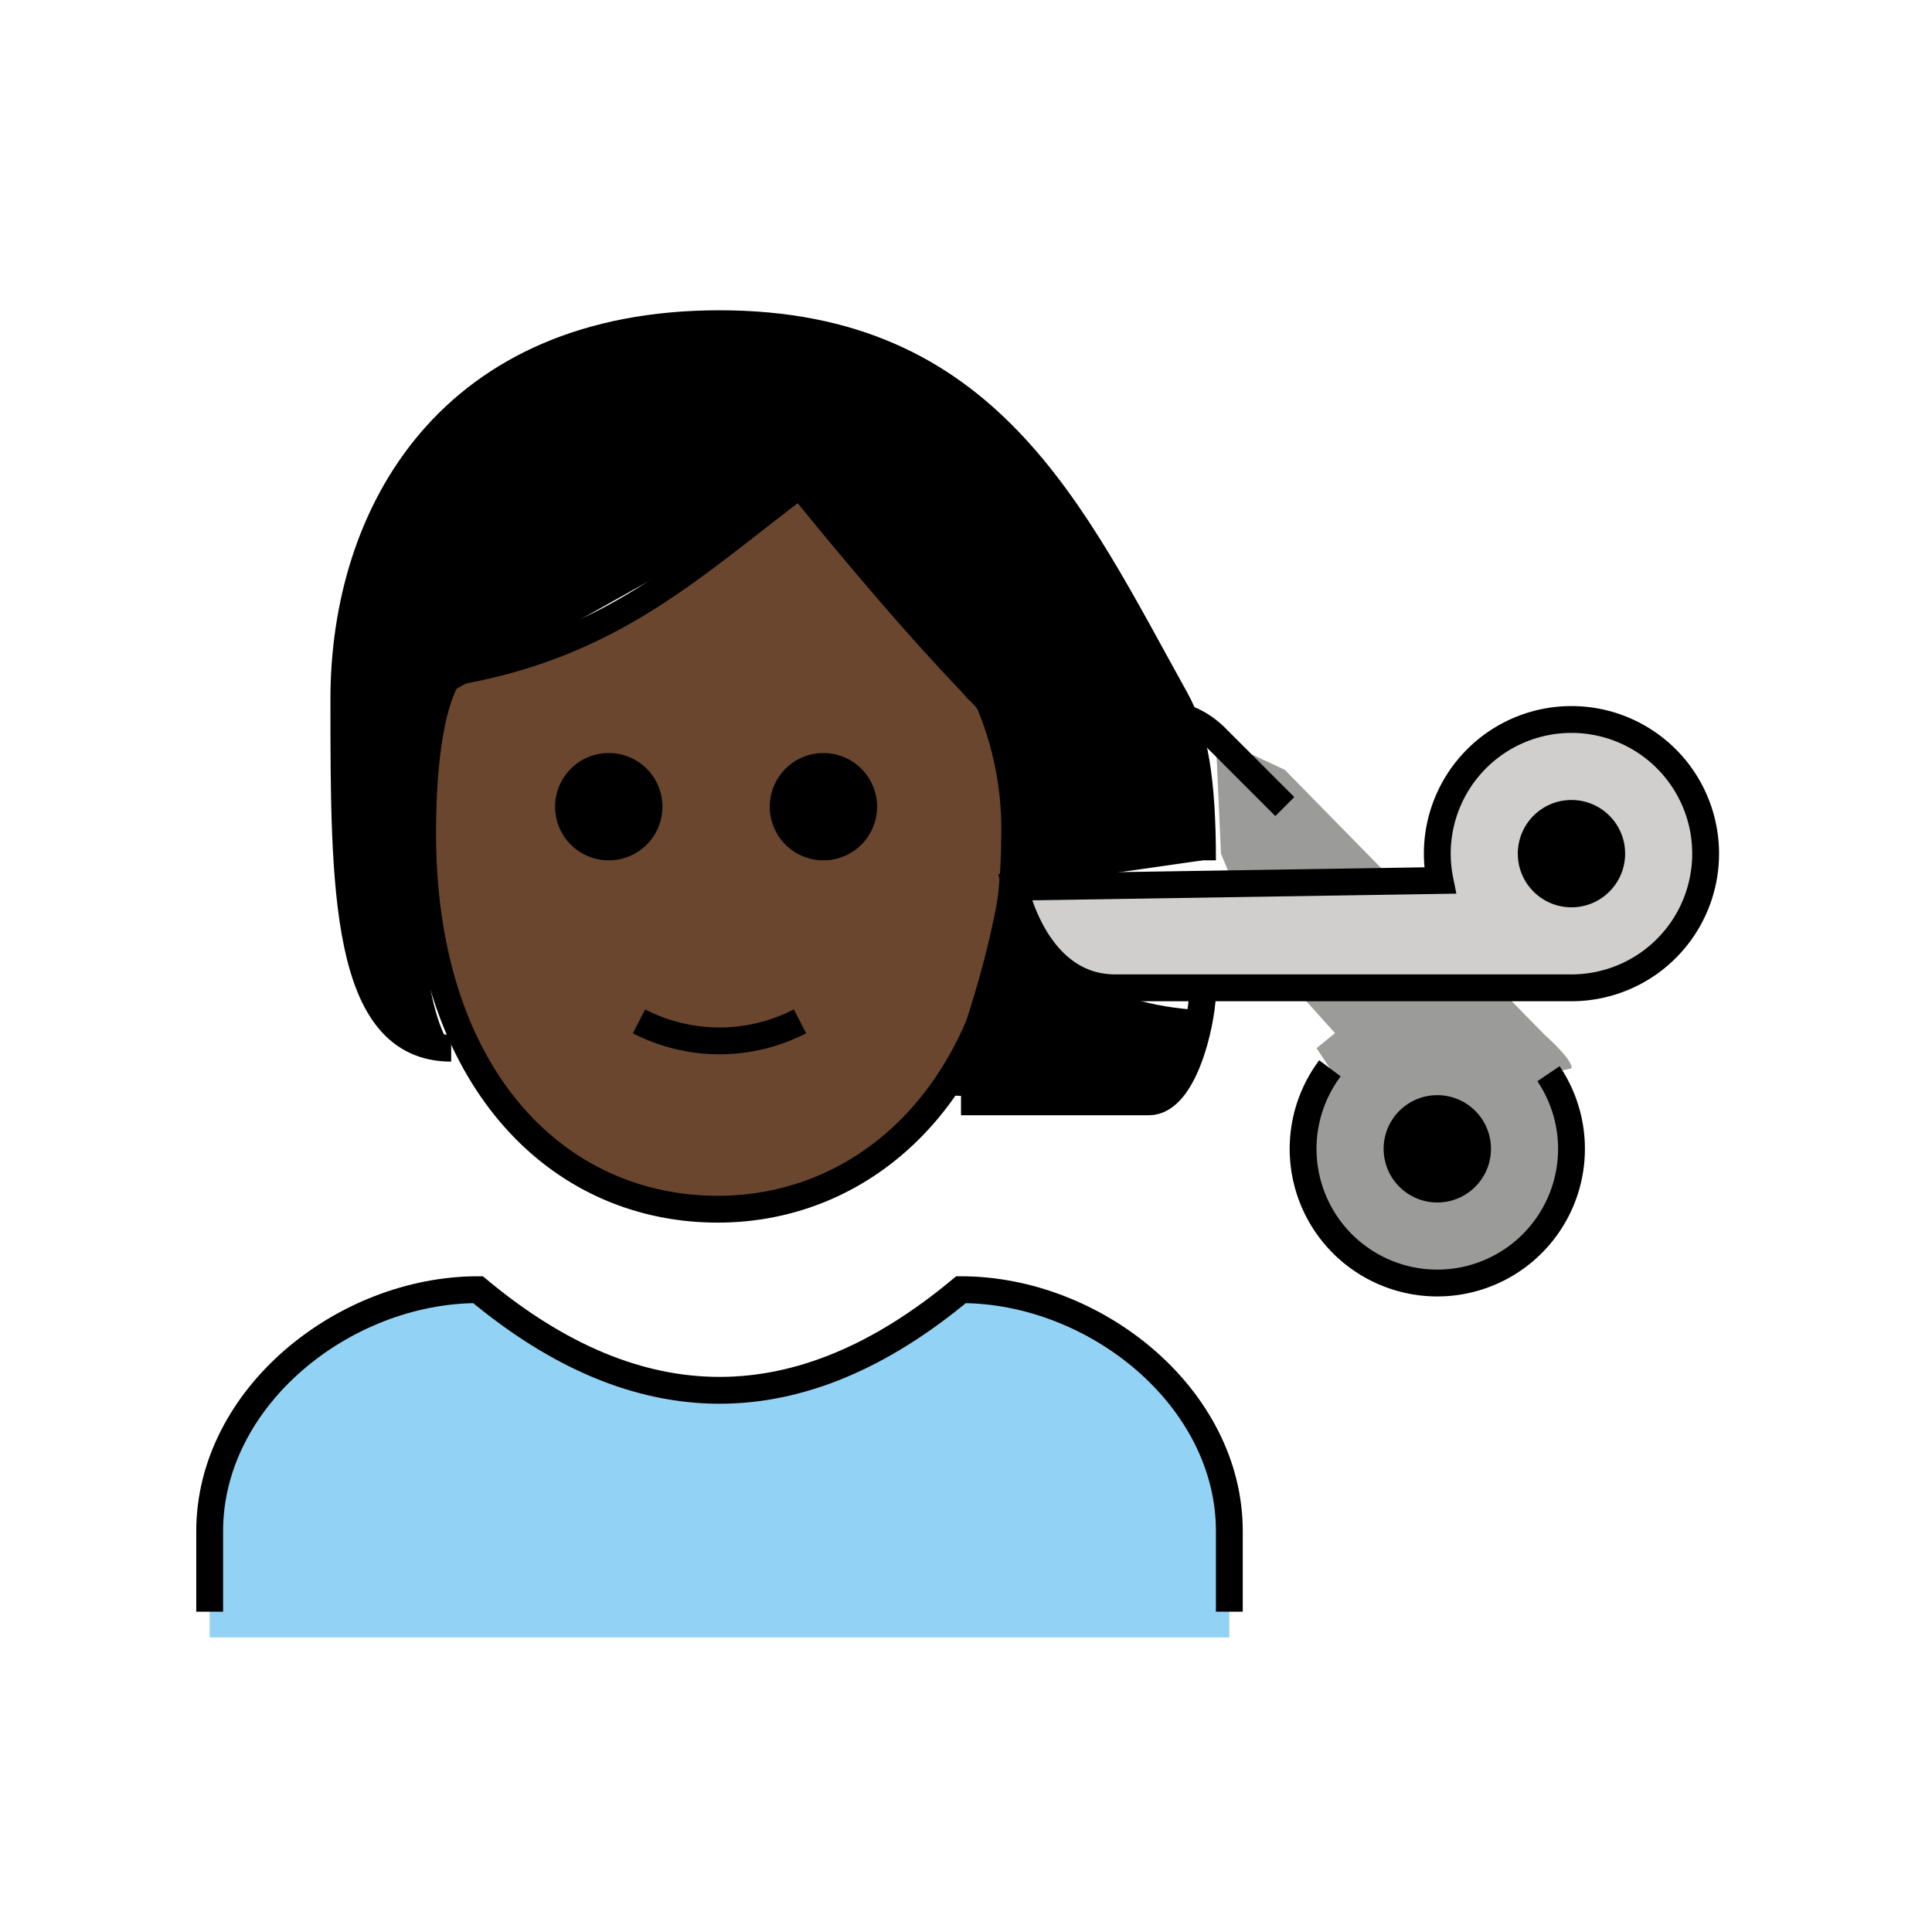 <svg id="emoji" viewBox="0 0 72 72" xmlns="http://www.w3.org/2000/svg" width="64" height="64">
  <g id="color">
    <path fill="#92d3f5" d="M7.814,61.021v-3.958c0-4.994,5.008-9,10-9q9,7.5,18,0c4.994,0,10,4.006,10,9v3.958"/>
    <path fill="#9b9b9a" d="M57.708,40.014a5.001,5.001,0,1,1-8.145-.201l-.499-.749.688-.562-2.75-3.062-1.5-3.625-.194-4.329,2.573,1.204,9.684,9.875s1.062.935,1,1.249"/>
    <path fill="#d0cfce" d="M53.564,31.813a5.035,5.035,0,0,0,.101,1l-15.851.25s.75,3.75,3.75,3.75h17a5,5,0,1,0-5-5Z"/>
  </g>
  <g id="skin">
    <path fill="#6a462f" d="M15.751,31.063c0,9,4.936,14,11,14,5.936,0,11.063-5,11.063-14a12.133,12.133,0,0,0-1-5c-3-3-7-8.001-7-8.001-4,3-7,6-13,7C16.814,25.063,15.751,26.063,15.751,31.063Z"/>
  </g>
  <g id="hair">
    <path fill="#000000" d="M16.814,39.063c-4,0-4-6-4-13s4-14,14-14,13.122,7.018,17,14c.706,1.272,1,3,1,6l-7,1c.946,2.77,3.196,4.356,6.941,4.586,0,0-.816,3.414-1.629,3.414s-8.123-.251-8.123-.251S39.83,29.33,36.058,26.036l-6.322-7.49L16.828,25.771S14.57,35.41,16.814,39.063Z"/>
  </g>
  <g id="line">
    <circle cx="58.564" cy="31.813" r="2"/>
    <path fill="none" stroke="#000" strokeLinecap="round" strokeLinejoin="round" strokeWidth="2" d="M44.814,37.063c-.042,1.107-.692,4-2,4h-7"/>
    <path fill="none" stroke="#000" strokeLinecap="round" strokeLinejoin="round" strokeWidth="2" d="M16.814,39.063c-4,0-4-6-4-13s4-14,14-14,13.122,7.018,17,14c.706,1.272,1,3,1,6"/>
    <path fill="none" stroke="#000" strokeLinecap="round" strokeLinejoin="round" strokeWidth="2" d="M7.814,60.063v-3c0-4.994,5.008-9,10-9q9,7.5,18,0c4.994,0,10,4.006,10,9v3"/>
    <path d="M32.687,30.063a2,2,0,1,1-2-2,2,2,0,0,1,2,2"/>
    <path d="M24.687,30.063a2,2,0,1,1-2-2,2,2,0,0,1,2,2"/>
    <path fill="none" stroke="#000" strokeLinejoin="round" strokeWidth="2" d="M15.751,31.063c0,9,4.936,14,11,14,5.936,0,11.063-5,11.063-14a12.133,12.133,0,0,0-1-5c-3-3-7-8.001-7-8.001-4,3-7,6-13,7C16.814,25.063,15.751,26.063,15.751,31.063Z"/>
    <path fill="none" stroke="#000" strokeLinecap="round" strokeLinejoin="round" strokeWidth="2" d="M23.814,38.063a6.553,6.553,0,0,0,6,0"/>
    <path fill="none" stroke="#000" strokeLinecap="round" strokeLinejoin="round" strokeWidth="2" d="M53.564,31.813a5.035,5.035,0,0,0,.101,1l-15.851.25s.75,3.75,3.75,3.75h17a5,5,0,1,0-5-5Z"/>
    <path fill="none" stroke="#000" strokeLinecap="round" strokeLinejoin="round" strokeWidth="2" d="M57.708,40.014a5.001,5.001,0,1,1-8.145-.201"/>
    <path fill="none" stroke="#000" strokeLinecap="round" strokeLinejoin="round" strokeWidth="2" d="M44.293,26.803a3.064,3.064,0,0,1,.749.443,3.218,3.218,0,0,1,.266.238l2.573,2.575"/>
    <circle cx="53.564" cy="42.813" r="2"/>
  </g>
</svg>
